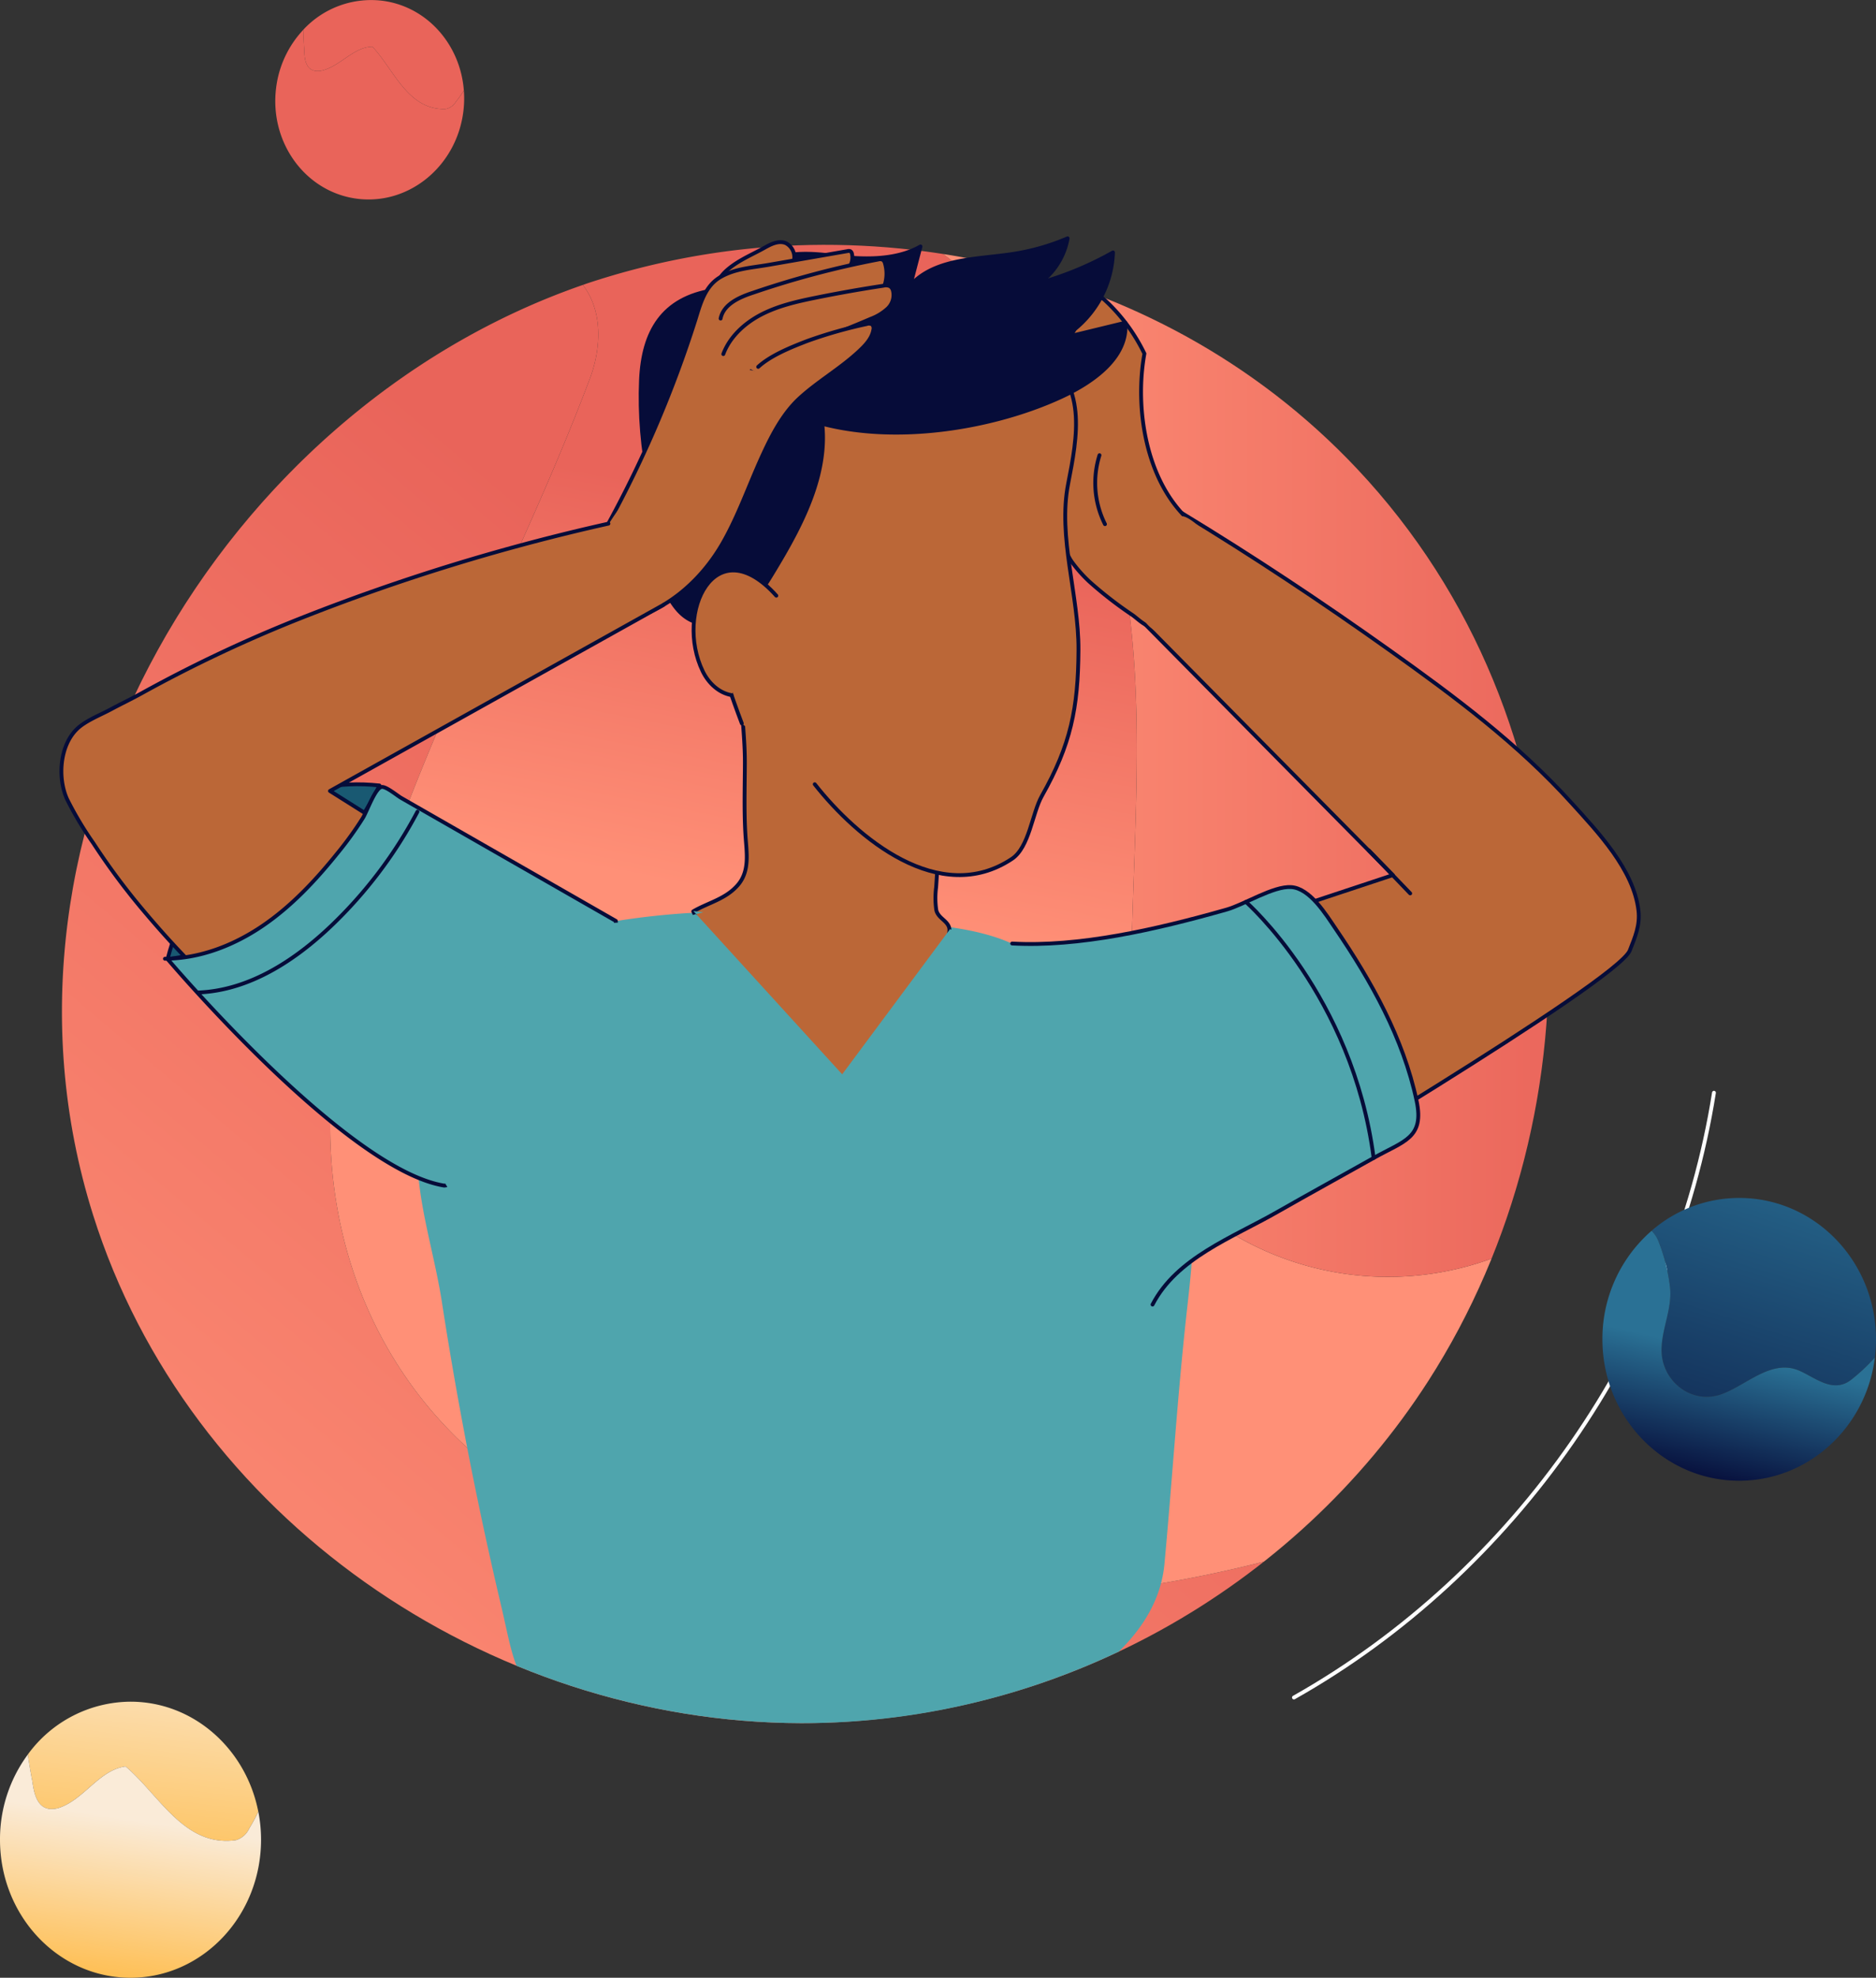 <svg xmlns="http://www.w3.org/2000/svg" xmlns:xlink="http://www.w3.org/1999/xlink" width="489.613" height="516.188" viewBox="0 0 489.613 516.188"><rect x="0" y="0" width="489.613" height="516.188" fill="#333333" stroke="none"/><defs><style>.a,.k,.m{fill:none;}.b{clip-path:url(#a);}.c{fill:url(#b);}.d{fill:url(#c);}.e{fill:url(#d);}.f,.h{fill:#4fa5ad;}.g,.j{fill:#bb6737;}.g,.h,.i,.k,.l{stroke:#060c39;}.g,.h,.i,.k,.l,.m{stroke-linecap:round;stroke-linejoin:round;}.i{fill:#060c39;}.l{fill:#195972;}.m{stroke:#fff;}.n{fill:url(#e);}.o{fill:url(#f);}.p{fill:url(#g);}.q{fill:url(#h);}.r{fill:url(#i);}.s{fill:url(#j);}</style><clipPath id="a"><path class="a" d="M826.468,630.768c-82-.2-159.937-53.7-184.784-132.7-31.836-101.222,34-210.9,128.977-243.072,65.646-22.239,147.605-8.261,200.908,48.366,62.1,65.972,64.1,167.309,18.6,238.112C955.279,595.768,893.208,630.931,826.468,630.768Z" transform="translate(-633.576 -244.935)"/></clipPath><linearGradient id="b" x1="0.153" y1="1.084" x2="0.703" y2="0.354" gradientUnits="objectBoundingBox"><stop offset="0" stop-color="#ff9077"/><stop offset="1" stop-color="#e9645a"/></linearGradient><linearGradient id="c" x1="0.53" y1="0.505" x2="0.577" y2="0.221" xlink:href="#b"/><linearGradient id="d" x1="0" y1="0.5" x2="1" y2="0.5" xlink:href="#b"/><linearGradient id="e" x1="0.79" y1="-0.367" x2="0.005" y2="1.914" gradientUnits="objectBoundingBox"><stop offset="0" stop-color="#2a7195"/><stop offset="1" stop-color="#060c39"/></linearGradient><linearGradient id="f" x1="0.487" y1="0.494" x2="0.359" y2="1.008" xlink:href="#e"/><linearGradient id="g" x1="0.713" y1="-0.573" x2="0.336" y2="1.476" gradientUnits="objectBoundingBox"><stop offset="0" stop-color="#faebd8"/><stop offset="1" stop-color="#ffb83f"/></linearGradient><linearGradient id="h" x1="0.516" y1="0.293" x2="0.373" y2="1.104" xlink:href="#g"/><linearGradient id="i" x1="-12.058" y1="-15.55" x2="-12.449" y2="-13.66" xlink:href="#b"/><linearGradient id="j" x1="-10.321" y1="-9.326" x2="-10.463" y2="-8.555" xlink:href="#b"/></defs><g transform="translate(-609.694 -150.528)"><g transform="translate(625.721 212.73)"><g transform="translate(0.138 1.702)"><g class="b"><path class="c" d="M745.812,569.356c-34.522-27.076-48.06-70.4-39.937-113.72,12.861-62.952,44-113.72,65.66-171.257,2.735-7.658,3.257-17.082-2-23.99-94.366,32.658-159.56,141.854-127.85,242.674,24.847,79,102.787,132.5,184.784,132.7A194.845,194.845,0,0,0,947.279,593.6a337.529,337.529,0,0,1-59.317,9.6C838.548,606.586,786.426,600.493,745.812,569.356Z" transform="translate(-633.576 -249.928)"/><path class="d" d="M975.53,504.8c-17.6-9.477-27.753-27.753-29.107-46.706-2.708-54.829,10.153-111.689-13.538-163.811-8.123-17.6-18.276-32.491-33.845-45.353-.673-.539-1.352-1.063-2.028-1.595A196.941,196.941,0,0,0,804.078,255c-.378.127-.751.267-1.128.4,5.257,6.908,4.735,16.332,2,23.99-21.661,57.537-52.8,108.3-65.66,171.257-8.123,43.322,5.415,86.644,39.937,113.72,40.614,31.138,92.736,37.23,142.15,33.845a337.536,337.536,0,0,0,59.316-9.6,191.615,191.615,0,0,0,59.415-79.084A79.015,79.015,0,0,1,975.53,504.8Z" transform="translate(-666.992 -244.937)"/><path class="e" d="M1081.359,304.507c-29.69-31.542-68.272-49.845-107.972-56.034.675.532,1.354,1.056,2.028,1.595,15.569,12.861,25.722,27.753,33.845,45.353,23.692,52.122,10.831,108.982,13.538,163.811,1.354,18.953,11.507,37.23,29.107,46.706a79.015,79.015,0,0,0,64.579,4.73C1143.667,443.643,1134.605,361.075,1081.359,304.507Z" transform="translate(-743.367 -246.078)"/><path class="f" d="M866.748,502.065q-2.716-.143-5.435-.218-8.017-.211-16.033.267A194.755,194.755,0,0,0,819.3,504.95c-6.188,1.224-12.952,5.9-18.038,9.456A80.192,80.192,0,0,0,774.631,546.4c-8.9,19.127-.619,38,2.392,57.477q6.193,40.076,15.54,79.576c2.9,12.263,3.32,20.146,13.839,28.087,8.412,6.351,18.687,10.16,29.006,11.975,14.658,2.578,29.706,1.386,44.482-.4,18.4-2.228,37.015-5.474,53.568-13.814,14.656-7.851,30.516-19.661,32.139-37.083,2.05-22.016,3.425-44.438,5.911-66.614,1.234-11.009,2.465-22.175.744-33.118a73.247,73.247,0,0,0-4.906-16.868A94.715,94.715,0,0,0,941.4,520.234a60.547,60.547,0,0,0-18.051-10.965c-7.789-2.885-16.154-3.669-24.363-4.439l-13.324-1.249C879.367,502.99,873.064,502.4,866.748,502.065Z" transform="translate(-677.857 -327.921)"/></g></g><path class="a" d="M1010.432,308.362c1.776,5.584,1.44,11.593,1.026,17.438q-2.452,34.55-7.732,68.821c-1.363,8.844-3.01,18.021-8.274,25.257a29.178,29.178,0,0,1-50.315-5.436" transform="translate(-734.101 -263.725)"/><path class="g" d="M1050.6,377.464l64.577,65.374-66.144,21.919,29.591,62.34S1173.844,470.628,1177,462.5c1.365-3.51,2.708-6.534,2.26-10.417-1.235-10.7-10.678-20.573-17.493-28.1-14.027-15.5-30.511-27.763-47.456-39.834-17.651-12.574-35.714-24.575-54.244-35.816" transform="translate(-767.67 -276.64)"/><path class="h" d="M999.938,507.285c17.31.966,37.312-3.555,56-8.864,4.593-1.305,12.215-6.194,16.852-5.865,4.922.35,9.037,7.151,11.56,10.855,9.322,13.686,17.667,28.573,21.142,44.916,2.075,9.754-3.283,10.464-11.207,14.93-8.376,4.721-16.814,9.332-25.161,14.1-11.825,6.76-26.21,11.949-32.548,24.163" transform="translate(-751.807 -323.233)"/><path class="g" d="M889.482,417.951c.2,6.06,1,12.092.976,18.162-.024,6.226-.236,12.4.141,18.624.279,4.6,1.236,9.477-1.987,13.194-3.182,3.67-7.628,4.539-11.628,6.864,1.566,3.031,1.532,7.275,3.083,10.592,1.739,3.717,3.933,7.207,5.529,10.993.919,2.179,1.626,4.443,2.535,6.626A38.861,38.861,0,0,0,903.5,521.014c6.148,3.788,14.2,5.719,20.542,2.26,3.693-2.015,6.31-5.606,8.031-9.445s2.653-7.973,3.771-12.029a132.11,132.11,0,0,1,5.52-15.971c.805-1.922,3-4.976,2.371-6.909-.581-1.786-2.888-2.442-3.326-4.485a21.7,21.7,0,0,1-.038-5.932l.344-5.233c.094-1.435.022-3.138.91-4.359" transform="translate(-712.081 -299.133)"/><path class="i" d="M867.048,338.8c-7-16.755-11.051-35.188-10.258-53.128.56-12.676,5.625-21.334,18.832-23.433,8.475-1.348,18.946.085,23.882,7.891,10.395,16.437,7.336,36.051,1.777,53.595-2.937,9.27-6.705,18.243-10.138,27.333-1.582,4.188-3.315,18.439-10.051,16.269-4.076-1.313-6.477-12.915-8.329-16.421C870.7,347,868.781,342.95,867.048,338.8Z" transform="translate(-705.525 -248.679)"/><path class="g" d="M1023,339.3a101.7,101.7,0,0,0,11.266,8.736c1.752,1.24,4.153,3.961,6.4,2.669,1.744-1,2.7-3.688,3.563-5.393,2.46-4.887,6.867-11.647,7.143-17.111a5.514,5.514,0,0,0-.374-2.756,6.816,6.816,0,0,0-1.717-1.9c-11.65-10.379-14.474-29.625-11.914-43.752a46.422,46.422,0,0,0-10.04-13.688c-.717-.708-1.726-1.444-2.64-1.021a2.547,2.547,0,0,0-.942.95,96.359,96.359,0,0,0-13.231,28.327,34.281,34.281,0,0,0-1.579,9.856,36.6,36.6,0,0,0,2.038,10.171q1.809,5.763,4.083,11.367c1.1,2.7,1.677,6.029,3.37,8.388A35.987,35.987,0,0,0,1023,339.3Z" transform="translate(-754.714 -249.7)"/><path class="g" d="M891.024,379.7c-5.35-14.144-9.852-28.906-9.819-44.028.058-27.063,18.016-49.2,43.123-57.582,14.118-4.712,31.729-3.111,44.506,4.92,12.495,7.855,9.766,21.8,7.354,34.161-2.722,13.946,2.781,29.064,2.7,43.361-.089,15.188-1.985,24.692-9.557,38.1-2.534,4.489-3.275,13.394-7.818,16.418-18.892,12.574-40.423-5.457-51.459-19.479" transform="translate(-713.445 -253.094)"/><path class="i" d="M974.642,283.8c8.264-3.82,17.458-10.285,16.7-19.357l-16.555,4.021A27.059,27.059,0,0,0,988.12,246.1a86.414,86.414,0,0,1-19.026,7.918,18.442,18.442,0,0,0,7.185-11.6,59.062,59.062,0,0,1-14.272,4.076c-9.44,1.447-20.354,1.115-26.769,8.19q1.323-5.073,2.645-10.145c-6.644,3.787-15.465,3.423-22.8,2.45-12.146-1.61-17.49.236-27.308,7.412-2.147,1.57-4.285,3.375-5.272,5.844-1.533,3.833.1,8.2,2.3,11.69C902.7,300.264,948.589,295.843,974.642,283.8Z" transform="translate(-713.669 -242.42)"/><path class="i" d="M890.3,348.332a26.805,26.805,0,0,1-6.831,7.383c-3.735,2.573-8.868,3.587-12.846,1.408-2.689-1.473-4.491-4.155-5.889-6.883-7.593-14.818-4.639-31.4,5.234-44.395,7.273-9.576,26.106-26.211,33.276-8.132,6.649,16.766-2.58,33.709-11.077,47.674C891.569,346.376,890.951,347.365,890.3,348.332Z" transform="translate(-706.739 -257.68)"/><path class="g" d="M887.013,403.017c-3.318-.573-6.033-3.16-7.5-6.19-7.449-15.374,3.293-37.541,19.19-19.764" transform="translate(-712.118 -283.794)"/><g transform="translate(137.461 0.993)"><path class="g" d="M865.49,294.313a2.483,2.483,0,0,1-.082-.55,4.517,4.517,0,0,1,.814-2.381c1.818-3.158,3.769-6.242,5.452-9.473a65.266,65.266,0,0,0,7.053-23.758c.365-3.747,1.542-5.729,4.573-7.966,2.679-1.979,5.783-3.267,8.669-4.9,1.7-.96,3.746-1.905,5.516-1.086a4.1,4.1,0,0,1,2.119,3.808,8.71,8.71,0,0,1-1.493,4.3c-2.17,3.554-5.348,6.364-7.981,9.591-5.916,7.25-8.93,16.387-13.632,24.477a22.5,22.5,0,0,1-5.581,6.881C869.835,294.075,866.1,296.532,865.49,294.313Z" transform="translate(-845.801 -243.886)"/><path class="g" d="M844.268,318.447A300.687,300.687,0,0,0,867,265.157c1.329-4.311,2.54-8.825,6.641-11.138,3.839-2.164,8.1-2.363,12.351-3.1l6.911-1.2,13.82-2.406a1.11,1.11,0,0,1,.657.02.959.959,0,0,1,.439.615,4.5,4.5,0,0,1-1.2,4.224,13.257,13.257,0,0,1-3.774,2.583" transform="translate(-838.972 -244.978)"/><path class="g" d="M887.532,265.969c.737-3.771,4.948-5.6,8.6-6.79a238.964,238.964,0,0,1,32.561-8.625,1.66,1.66,0,0,1,1.161.081,1.532,1.532,0,0,1,.556.86,9.675,9.675,0,0,1-5.689,11.75" transform="translate(-852.95 -246.02)"/><path class="g" d="M888.57,278.5c1.734-4.6,5.639-8.134,10.016-10.378s9.238-3.346,14.059-4.325q8.821-1.793,17.725-3.139a2.558,2.558,0,0,1,1.7.136,1.894,1.894,0,0,1,.747,1.027,4.844,4.844,0,0,1-1.354,4.787,13.4,13.4,0,0,1-4.447,2.7c-9.762,4.235-20.3,7.59-27.978,14.959" transform="translate(-853.285 -249.279)"/><path class="g" d="M885.287,286.6c3.265-3,8.685-5.166,12.807-6.754a118.752,118.752,0,0,1,15.477-4.411,1.669,1.669,0,0,1,1.461.114,1.455,1.455,0,0,1,.31,1.357c-.367,2.289-2.1,4.087-3.8,5.668-4.838,4.509-10.7,7.831-15.5,12.247-4.39,4.037-7.354,9.886-9.791,15.232-3.431,7.525-6.125,15.408-10.242,22.579-5.564,9.693-14.67,17.8-25.8,20.2" transform="translate(-840.892 -254.046)"/><path class="j" d="M877.127,293.173c2.8-.287,5.983,1.117,6.759,3.818.594,2.067-.323,4.233-1.22,6.187L872.785,324.7c-3.783,8.238-7.592,16.523-12.738,23.986-2.184,3.169-4.69,6.252-8.043,8.139s-7.73,2.362-10.994.326c-3.379-2.108-4.845-6.449-4.523-10.419s2.132-7.654,4.077-11.13a47.444,47.444,0,0,1,4.874-7.367c2.068-2.471,4.537-4.594,6.492-7.155a69.528,69.528,0,0,0,4.534-7.443,69.172,69.172,0,0,1,9.563-12.786C869.265,297.424,872.04,293.7,877.127,293.173Z" transform="translate(-836.444 -259.799)"/></g><path class="f" d="M870.46,501.8,909.3,544.411l28.144-37.886,9.537,3.758-35,69.947-55.3-74.008,16.4-4.1" transform="translate(-705.525 -326.224)"/><path class="k" d="M1090.056,498.272S1117.92,522.7,1123.4,565.11" transform="translate(-780.924 -325.084)"/><line class="g" x2="10.782" y2="11.216" transform="translate(341.239 159.757)"/><path class="j" d="M1046.52,367.2c-.008-4.713,1.979-9.24,4.651-13.122a8.357,8.357,0,0,1,1.536-1.8,9.427,9.427,0,0,1,4.405-1.588c.97-.174,1.577-1.3,2.538-1.08,1.69.39,3.975,2.461,5.4,3.829a15.109,15.109,0,0,1,2.656,3.12,16.956,16.956,0,0,1,1.53,4.045c1.185,4.182,2.383,8.455,2.18,12.8a6.855,6.855,0,0,1-.423,2.308,7.19,7.19,0,0,1-1.642,2.23,9.414,9.414,0,0,1-4.19,2.748,11.246,11.246,0,0,1-3.185.183c-3.882-.147-8.174.278-11.125-2.486S1046.527,371.27,1046.52,367.2Z" transform="translate(-766.857 -277.044)"/><path class="k" d="M1034.516,344.041a24.037,24.037,0,0,1-1.434-18" transform="translate(-762.155 -269.436)"/><path class="l" d="M674.333,498.554s11.273-50.021,55.276-45.317C729.609,453.236,710.886,494.041,674.333,498.554Z" transform="translate(-646.606 -310.433)"/><path class="g" d="M790.436,373.664,703.462,422.2l49.753,31.341-39.38,51.01a244.717,244.717,0,0,1-58.226-50.156,178,178,0,0,1-13.924-18.6,89.851,89.851,0,0,1-6.839-11.456c-2.5-5.486-1.953-14.045,2.688-18.409,2.232-2.1,5.97-3.542,8.7-5.01,2.681-1.444,5.44-2.748,8.1-4.233a359.262,359.262,0,0,1,41.317-19.51,536.808,536.808,0,0,1,80.481-24.752" transform="translate(-633.371 -277.961)"/><path class="h" d="M674,498.885S720.482,553.828,746.2,558c0,0,48.721-6.38,44.781-69.076l-36.759-21.063-19.242-11.026c-1.089-.624-3.755-2.891-5.031-2.886-1.724.006-3.865,6.267-4.992,8.1a90.273,90.273,0,0,1-6.719,9.3c-5.7,7.07-11.985,13.78-19.5,18.882s-16.359,8.538-25.44,8.559" transform="translate(-646.274 -310.764)"/><path class="f" d="M827.144,507.245c2.106,1.861,2.666,4.876,3.051,7.659,1.807,13.059,2.5,26.411.128,39.38-1.971,10.8-6.382,21.656-14.86,28.633s-21.663,8.941-30.47,2.383a7.273,7.273,0,0,1-2.185-2.316,15.6,15.6,0,0,1-.969-3.4c-.728-2.741-2.545-5.039-3.883-7.539-3.864-7.221-3.605-16.09-1.1-23.889s7.039-14.761,11.565-21.588c2.5-3.773,5.072-7.6,8.6-10.437,4.892-3.934,11.063-5.51,17.122-6.586C817.884,508.88,823.818,504.306,827.144,507.245Z" transform="translate(-679.133 -327.668)"/><path class="k" d="M743.4,463.509a116.321,116.321,0,0,1-22.517,29.785c-9.538,9.1-21.389,16.819-34.561,17.387" transform="translate(-650.478 -313.853)"/><path class="m" d="M1218.205,571.858c-10.351,65.461-51.9,125.282-109.62,157.843" transform="translate(-786.91 -348.859)"/></g><g transform="translate(1027.901 463.187)"><path class="n" d="M1264.848,663.6c6.566-2.462,12.8-9.027,19.86-6.237,4.432,1.805,9.191,6.4,14.115,2.3a48.7,48.7,0,0,0,5.935-5.615,38.475,38.475,0,0,0,.291-4.729c0-20.379-15.985-36.9-35.7-36.9a34.872,34.872,0,0,0-22.865,8.561,7.774,7.774,0,0,1,1.79,2.737,47.335,47.335,0,0,1,2.954,11.489c.821,5.744-1.969,10.833-2.133,16.413C1248.763,659.993,1256.806,666.559,1264.848,663.6Z" transform="translate(-1233.643 -612.422)"/><path class="o" d="M1245.1,639.3a47.348,47.348,0,0,0-2.954-11.489,7.775,7.775,0,0,0-1.79-2.737,37.318,37.318,0,0,0-12.838,28.338c0,20.378,15.985,36.9,35.7,36.9,18.167,0,33.166-14.024,35.412-32.169a48.709,48.709,0,0,1-5.935,5.615c-4.924,4.1-9.683-.493-14.115-2.3-7.058-2.79-13.3,3.775-19.86,6.237-8.042,2.955-16.085-3.611-15.756-11.982C1243.128,650.128,1245.919,645.04,1245.1,639.3Z" transform="translate(-1227.515 -616.508)"/></g><g transform="translate(609.694 594.659)"><path class="p" d="M628.3,834.447c6.728-2.088,10.672-9.976,17.632-10.9,8.815,7.424,15.312,21.111,28.767,19.256a5.55,5.55,0,0,0,3.48-3.016,47.143,47.143,0,0,0,2.4-4.44c-3.2-16.381-16.92-28.7-33.357-28.7a33.375,33.375,0,0,0-26.791,13.775c.315,2.292.7,4.575,1.137,6.833C622.04,830.271,622.736,835.839,628.3,834.447Z" transform="translate(-613.166 -806.647)"/><path class="q" d="M674.711,846.358a5.55,5.55,0,0,1-3.48,3.016c-13.456,1.855-19.952-11.832-28.767-19.256-6.96.928-10.9,8.816-17.632,10.9-5.568,1.392-6.264-4.176-6.728-7.191-.437-2.259-.822-4.541-1.137-6.833a37.205,37.205,0,0,0-7.273,22.254c0,19.9,15.251,36.029,34.064,36.029s34.064-16.131,34.064-36.029a38.257,38.257,0,0,0-.707-7.334A47.122,47.122,0,0,1,674.711,846.358Z" transform="translate(-609.694 -813.222)"/></g><g transform="translate(681.535 150.528)"><path class="r" d="M731.088,169.031c5.008-.923,8.514-6.248,13.59-6.318,5.693,6.084,9.184,16.466,19,16.285a4.011,4.011,0,0,0,2.756-1.868,34,34,0,0,0,2.106-2.982c-.9-12.033-9.691-22.047-21.49-23.453a24.128,24.128,0,0,0-20.411,7.595c.03,1.673.111,3.344.232,5C726.949,165.5,726.972,169.553,731.088,169.031Z" transform="translate(-719.32 -150.528)"/><path class="s" d="M762.942,180.834a4.011,4.011,0,0,1-2.756,1.868c-9.818.181-13.31-10.2-19-16.285-5.076.07-8.582,5.4-13.59,6.318-4.116.523-4.139-3.533-4.214-5.738-.12-1.659-.2-3.33-.231-5a26.9,26.9,0,0,0-7.126,15.353c-1.7,14.284,7.865,27.169,21.37,28.779s25.833-8.664,27.536-22.948a27.644,27.644,0,0,0,.12-5.325A34.013,34.013,0,0,1,762.942,180.834Z" transform="translate(-715.825 -154.233)"/></g></g></svg>